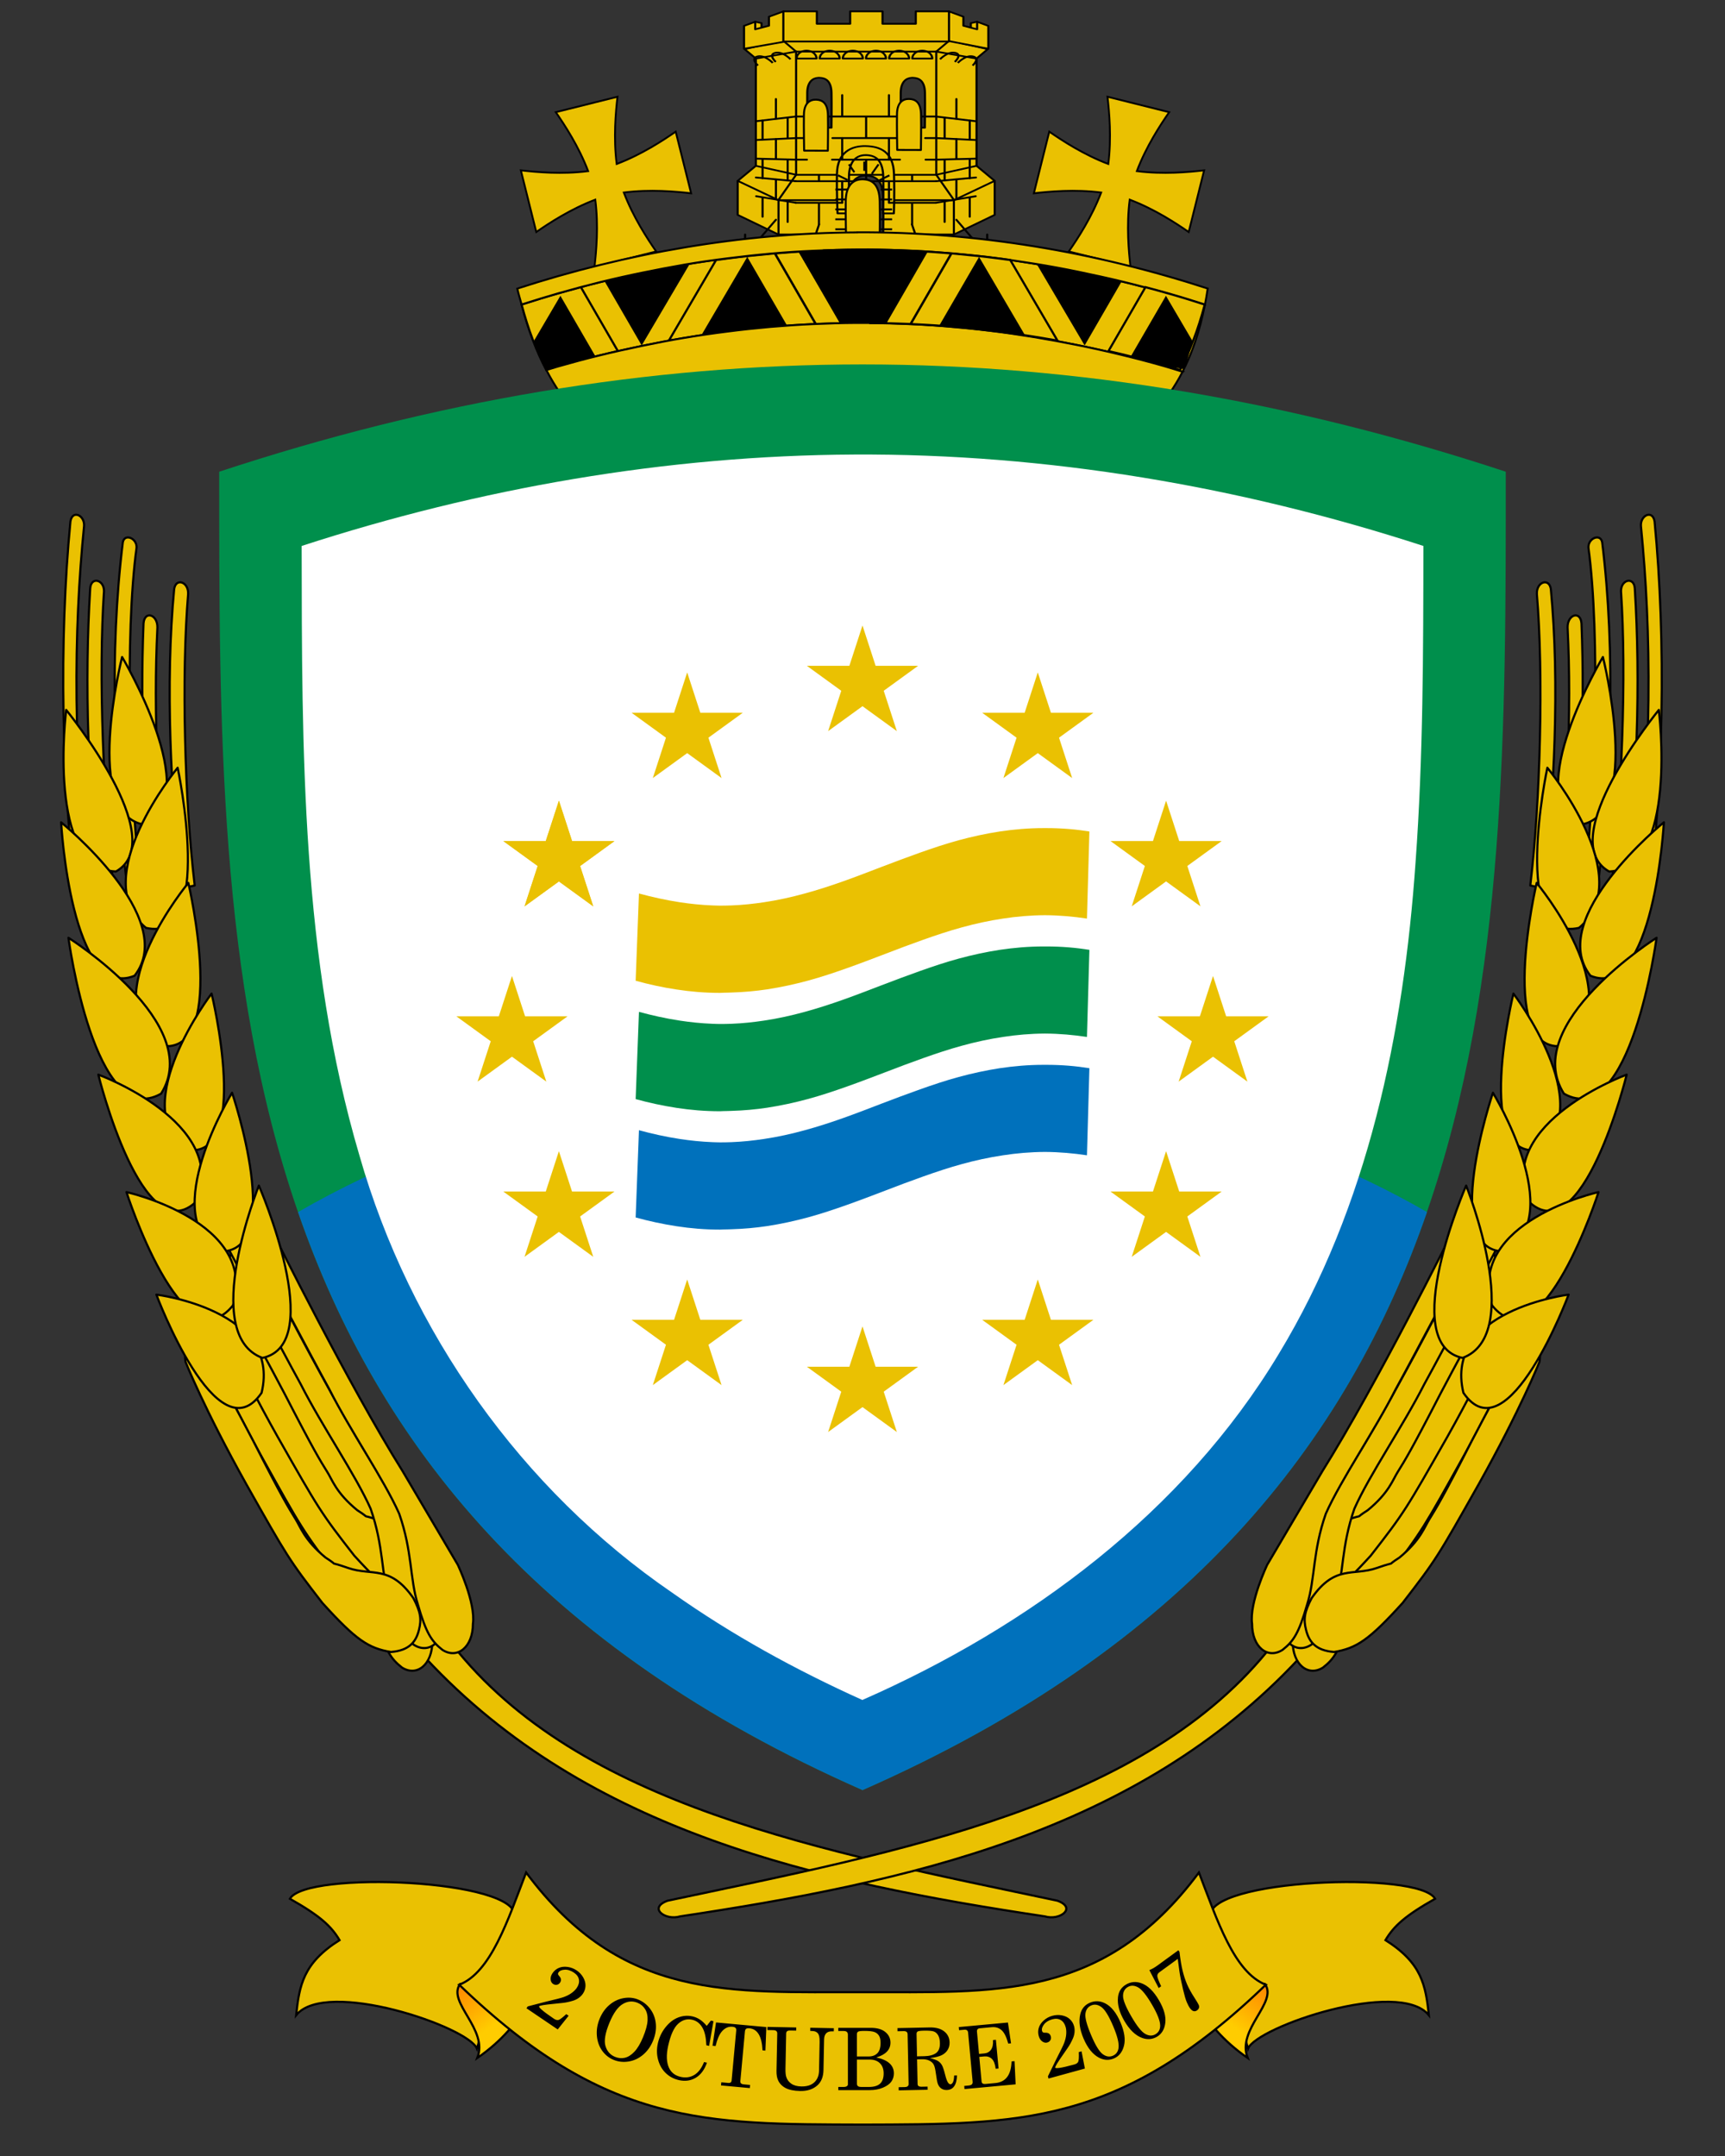 <svg height="1000" width="800" xmlns="http://www.w3.org/2000/svg" xmlns:xlink="http://www.w3.org/1999/xlink"><rect width="100%" height="100%" fill="#333333" stroke="none"/><linearGradient id="a" gradientTransform="matrix(-1.433 0 0 -1.433 672.573 1981.978)" gradientUnits="userSpaceOnUse" x1="375.088" x2="392.492" xlink:href="#b" y1="711.929" y2="735.666"/><linearGradient id="b"><stop offset="0" stop-color="#fc0"/><stop offset="1" stop-color="#ff5400"/></linearGradient><linearGradient id="c" gradientTransform="matrix(1.433 0 0 -1.433 -75.207 1981.978)" gradientUnits="userSpaceOnUse" x1="375.088" x2="392.492" xlink:href="#b" y1="711.929" y2="735.666"/><g stroke="#000" transform="matrix(33.333 0 0 33.333 -50 167.426)"><g stroke-linecap="round" stroke-linejoin="round" stroke-width="1.222" transform="matrix(.024 0 0 .02 4.622 -17.196)"><path d="m323.719 636.906-22.156 5.938 6.531 6.531v74.656l-10.531 10.5v23.625l23.594 13.656h41.094c-.089-7.999-.252-18.028-.156-26.219.033-2.859.385-5.222.938-7.156.276-.967.59-1.833.969-2.594s.818-1.429 1.281-2 .969-1.039 1.5-1.438 1.077-.727 1.656-.969c1.159-.484 2.409-.666 3.656-.625 1.247.041 2.453.246 3.594.719.57.236 1.136.554 1.656.938s1.015.818 1.469 1.375.848 1.212 1.219 1.969.696 1.642.969 2.625c.545 1.967.883 4.407.938 7.438.155 8.64.037 18.148-.031 25.938h41.031l23.625-13.656v-23.625l-10.531-10.5v-74.656l6.5-6.531-22.125-5.938zm20.594 25.875c.219-.014.436-.007.656 0 3.529.115 6.815 2.044 6.969 10.469.154 8.422-.031 24.25-.031 24.25l-13.844-.031c0 0-.251-16.453-.156-24.406.089-7.453 3.12-10.078 6.406-10.281zm54.188 0c.219-.014.436-.007.656 0 3.529.115 6.815 2.044 6.969 10.469.154 8.422-.062 24.25-.062 24.25l-13.844-.031c0.0 0-.22-16.453-.125-24.406.089-7.453 3.12-10.078 6.406-10.281z" fill="#eac102" fill-rule="evenodd"/><g fill="none"><path d="m297.65 734.526 23.583 13.422v23.694"/><path d="m308.124 724.05 23.333 6.201m-10.332 17.69 10.3-17.653"/><path d="m331.434 730.092v-85.321"/><path d="m323.928 636.953 7.43 7.533"/><path d="m308.077 649.419 23.444-4.879"/><path d="m446.477 734.526-23.583 13.422v23.694"/><path d="m436.004 724.05-23.333 6.201m10.332 17.69-10.3-17.653"/><path d="m412.694 730.092v-85.321"/><path d="m420.2 636.953-7.43 7.533"/><path d="m436.051 649.419-23.444-4.879"/><path d="m331.396 730.276h81.303"/><path d="m331.396 644.55h81.303"/><path d="m384.129 747.921h38.515"/><path d="m321.451 747.921h38.515"/></g><path d="m371.781 710.297c-8.317-.215-16.433 4.321-16.656 19.14-.223 14.827.344 27.675.344 27.675h6.781c-.089-7.922-.252-17.817-.156-25.912.033-2.829.385-5.167.938-7.081.276-.957.59-1.813.969-2.566.379-.753.818-1.413 1.281-1.979.464-.565.969-1.028 1.5-1.422s1.077-.719 1.656-.959c1.159-.479 2.409-.659 3.656-.618 1.247.041 2.453.244 3.594.711.57.234 1.136.548 1.656.928.52.38 1.015.809 1.469 1.361.453.551.848 1.199 1.219 1.948.371.749.696 1.624.969 2.597.545 1.946.883 4.361.938 7.359.155 8.549.037 17.958-.031 25.665h6.188s.457-11.635.094-27.335c-.363-15.705-8.089-19.297-16.406-19.511z" fill="#eac102" fill-rule="evenodd"/></g><g fill="none" stroke-linecap="round" stroke-linejoin="round" stroke-width="1.221" transform="matrix(.024 0 0 .021 4.622 -17.237)"><path d="m435.597 661.948-23.056-3.11"/><path d="m435.625 674.4-22.753-1.274"/><path d="m435.641 686.762-22.581.65"/><path d="m435.689 699.243-23.148 2.457"/><path d="m435.545 711.652-23.004 4.336"/><path d="m422.949 759.714 23.448-13.538"/><path d="m424.355 647.227v13.052"/><path d="m424.355 673.792v13.052"/><path d="m424.355 700.562v13.052"/><path d="m424.355 727.25 10.372 13.79"/><path d="m434.686 764.808v-11.682"/><path d="m417.538 659.612v13.724"/><path d="m432.094 661.541v12.432"/><path d="m417.538 687.41v13.562"/><path d="m432.094 687.154v12.593"/><path d="m417.538 714.998v13.723"/><path d="m432.094 712.51v12.736"/><path d="m427.664 745.125v11.722"/><path d="m442.219 737.012v11.739"/><path d="m321.092 759.793-23.441-13.671"/><path d="m308.232 661.948 23.056-3.11"/><path d="m308.204 674.4 23.273-1.274"/><path d="m308.188 686.762 23.1.65"/><path d="m308.14 699.243 23.148 2.457"/><path d="m308.284 711.652 23.004 4.336"/><path d="m321.135 759.714-23.448-13.538"/><path d="m319.729 647.227v13.052"/><path d="m319.729 673.792v13.052"/><path d="m319.729 700.562v13.052"/><path d="m319.729 727.25-10.372 13.79"/><path d="m309.399 764.808v-11.682"/><path d="m326.546 659.612v13.724"/><path d="m311.991 661.541v12.432"/><path d="m326.546 687.41v13.562"/><path d="m311.991 687.154v12.593"/><path d="m326.546 714.998v13.723"/><path d="m311.991 712.51v12.736"/><path d="m316.421 745.125v11.722"/><path d="m301.865 737.012v11.739"/><path d="m398.691 662.642v-3.454"/><path d="m388.464 759.77h34.434"/><path d="m331.038 658.838h81.303"/><path d="m352.532 673.125h39.439"/><path d="m352.287 687.413h39.324"/><path d="m331.038 701.701h81.303"/><path d="m385.33 715.988h27.011m-81.303 0h27.172"/><path d="m358.163 658.756v-14.134"/><path d="m385.249 658.756v-14.134"/><path d="m358.163 687.262v-14.134"/><path d="m385.249 687.262v-14.134"/><path d="m358.163 715.981v-14.134"/><path d="m385.249 715.981v-14.134"/><path d="m344.688 662.354v-3.138"/><path d="m372.024 672.961v-13.878"/><path d="m344.688 701.383v-3.612"/><path d="m372.024 701.496v-13.878"/><path d="m398.691 701.149v-3.404"/><path d="m344.688 730.132v-13.878"/><path d="m372.024 725.253v-8.972"/><path d="m398.691 730.132v-13.878"/><path d="m339.537 747.558 5.229-17.236"/><path d="m403.81 747.558-5.229-17.236"/><path d="m339.415 771.862v-11.965"/><path d="m403.868 771.862v-11.965"/><path d="m329.589 759.605v-11.601"/><path d="m346.517 759.605v-11.601"/><path d="m396.862 759.605v-11.601"/><path d="m413.789 759.605v-11.601"/><path d="m321.196 759.77h33.766"/><path d="m406.275 673.125h6.566"/><path d="m331.612 673.125h5.89"/><path d="m406.513 687.413h5.953"/><path d="m331.739 687.413h5.953"/></g><g stroke-width=".027" transform="translate(.048 -.54)"><g fill="#eac102" stroke-linecap="round" stroke-linejoin="round"><path d="m12.64-2.387s-.006-.337-.003-.499c.002-.163.084-.212.168-.21s.163.042.166.214c.004.172-.001.496-.001.496z" fill-rule="evenodd" stroke-width=".027"/><path d="m13.935-2.397s-.006-.337-.003-.499c.002-.163.084-.212.168-.21.084.002.163.042.166.214.004.172-.001.496-.001.496z" fill-rule="evenodd" stroke-width=".027"/><g stroke-width="1.222" transform="matrix(.024 0 0 .02 4.574 -16.656)"><g fill-rule="evenodd"><path d="m436.374 623.78-3.668.983v7.178l5.329-1.428v-4.621z"/><path d="m419.934 616.544 8.473 3.749v6.267l7.958 2.5v-5.257l6.488 2.867v15.917l-22.967-5.378z"/><path d="m307.721 623.78 3.668.983v7.178l-5.329-1.428v-4.621z"/><path d="m324.16 616.544-8.473 3.749v6.267l-7.958 2.5v-5.257l-6.488 2.867v15.917l22.967-4.82z"/></g><path d="m343.469 616.562h-19.438v20.969h96.031v-20.969h-19.25v8.656h-19.281v-8.656h-18.75v8.656h-19.312z"/></g></g><g fill="none" stroke-width="1.222" transform="matrix(.024 0 0 .02 8.194 -11.723)"><g stroke-linecap="round" stroke-linejoin="round" stroke-width=".811" transform="matrix(1 0 0 .916 -.257 33.735)"><path d="m1066.725 149.687a3.746 3.746 0 0 1 7.492 0h-3.746z" transform="matrix(1.543 0 0 1.607 -1464.837 162.311)"/><path d="m1066.725 149.687a3.746 3.746 0 0 1 7.492 0h-3.746z" transform="matrix(1.543 0 0 1.607 -1451.417 162.311)"/><path d="m1066.725 149.687a3.746 3.746 0 0 1 7.492 0h-3.746z" transform="matrix(1.543 0 0 1.607 -1397.739 162.311)"/><path d="m1066.725 149.687a3.746 3.746 0 0 1 7.492 0h-3.746z" transform="matrix(1.543 0 0 1.607 -1411.159 162.311)"/><path d="m1066.725 149.687a3.746 3.746 0 0 1 7.492 0h-3.746z" transform="matrix(1.543 0 0 1.607 -1424.578 162.311)"/><path d="m1066.725 149.687a3.746 3.746 0 0 1 7.492 0h-3.746z" transform="matrix(1.543 0 0 1.607 -1437.998 162.311)"/></g><g stroke-width="1.222" transform="translate(-0)"><path d="m158.479 407.611s-4.638-5.155-.191-6.35c4.324-1.161 8.76 4.498 8.76 4.498"/><path d="m168.797 405.098s-4.638-5.155-.191-6.35c4.324-1.161 8.76 4.498 8.76 4.498"/><path d="m282.925 407.611s4.638-5.155.191-6.35c-4.324-1.161-8.76 4.498-8.76 4.498"/><path d="m272.607 405.098s4.638-5.155.191-6.35c-4.324-1.161-8.76 4.498-8.76 4.498"/></g></g></g><g fill="none" stroke-width="1.146" transform="matrix(.024 0 0 .023 8.228 -13.888)"><path d="m220.702 488.789v-5.564"/><path d="m203.909 524.137h6.591"/><path d="m203.909 518.13h6.591"/><path d="m203.944 500.107h7.06"/><path d="m203.909 506.115h6.591"/><path d="m203.909 512.122h6.591"/><path d="m214.958 489.663-3.167-4.781"/><path d="m211.049 494.351-5.572-2.83"/><path d="m236.852 524.137h-6.591"/><path d="m236.852 518.13h-6.591"/><path d="m236.852 500.107h-6.591"/><path d="m236.852 506.115h-6.591"/><path d="m236.852 512.122h-6.591"/><path d="m225.086 490.589 3.883-5.708"/><path d="m228.82 494.863 6.464-3.343"/></g><g fill="#eac102"><path d="m13.272-1.694s-.008-.3-.005-.533c.003-.233.119-.304.238-.301.119.003.23.06.235.307.005.247-.001.528-.001.528z" fill-rule="evenodd" stroke-linecap="round" stroke-linejoin="round" stroke-width=".027"/><path d="m269.291 188.191c-24.384-9.216-65.552-23.604-109.82-28.814 5.226 44.238 19.621 85.383 28.837 109.752h-107.324c9.215-24.369 23.619-65.514 28.837-109.752-44.273 5.211-85.437 19.599-109.821 28.814v-107.25c24.384 9.208 65.548 23.596 109.821 28.81-5.218-44.249-19.622-85.383-28.837-109.751h107.324c-9.216 24.368-23.611 65.502-28.837 109.751 44.269-5.214 85.437-19.602 109.82-28.81z" stroke-width="3.13" transform="matrix(.008 -.002 .002 .008 8.585 -3.3)"/><path d="m269.291 188.191c-24.384-9.216-65.552-23.604-109.82-28.814 5.226 44.238 19.621 85.383 28.837 109.752h-107.324c9.215-24.369 23.619-65.514 28.837-109.752-44.273 5.211-85.437 19.599-109.821 28.814v-107.25c24.384 9.208 65.548 23.596 109.821 28.81-5.218-44.249-19.622-85.383-28.837-109.751h107.324c-9.216 24.368-23.611 65.502-28.837 109.751 44.269-5.214 85.437-19.602 109.82-28.81z" stroke-width="3.13" transform="matrix(-.008 -.002 -.002 .008 18.415 -3.3)"/><path d="m13.426-1.549c-.201.001-.402.007-.602.016-.2.009-.4.023-.6.04-.2.018-.399.039-.598.065-.199.025-.398.054-.595.087s-.394.071-.591.112-.392.084-.587.132c-.195.048-.389.1-.581.155-.173.049-.344.102-.515.157.094.356.21.654.345.912.053-.016.106-.033.159-.049.193-.055.387-.107.581-.155.195-.048.391-.092.587-.132.196-.041.393-.078.591-.112.198-.033.396-.062.595-.087.199-.025.398-.047.598-.065.2-.018.4-.031.6-.04.2-.009.401-.015.602-.016.207-.001.414.002.621.01.207.008.413.02.619.037.206.017.412.037.617.062.205.025.41.055.614.088.204.033.407.07.609.112.203.041.405.086.606.135.201.049.4.102.599.158.085.024.169.051.253.077.133-.259.239-.564.31-.929-.183-.059-.368-.115-.553-.168-.199-.057-.398-.109-.599-.158s-.403-.094-.606-.135-.405-.078-.609-.112-.409-.063-.614-.088c-.205-.025-.411-.045-.617-.062-.206-.017-.412-.029-.619-.037-.207-.008-.414-.011-.621-.01z" stroke-width=".027"/><path d="m13.426-1.549c-.201.001-.402.007-.602.016-.181.008-.361.021-.541.036l.568.983c.188-.008.376-.013.564-.014.207-.001.414.002.621.01.04.002.079.003.119.005l.578-.983c-.022-.002-.045-.004-.068-.006-.206-.017-.412-.029-.619-.037-.207-.008-.414-.011-.621-.01zm-1.146.052c-.019.002-.038.003-.056.005-.2.018-.399.039-.598.065-.054.007-.109.015-.163.022l-.657 1.122c.071-.013.143-.025.215-.037.198-.033.396-.062.595-.087.199-.025.398-.047.598-.065.2-.018.4-.031.6-.04.011-.001.022-.001.034-.002zm-2.698.47c-.104.027-.207.056-.31.085-.173.049-.344.102-.515.157.094.356.21.654.345.912.053-.016.106-.033.159-.049.193-.055.387-.107.581-.155.085-.021.17-.041.255-.06z" fill-rule="evenodd" stroke-width=".03"/><g stroke-width=".027"><path d="m13.426-1.789c-1.606.008-3.204.287-4.729.782.018.079.04.147.06.221.171-.055.342-.107.515-.157.193-.055.387-.107.581-.155.195-.048.391-.092.587-.132s.393-.078.591-.112.396-.062.595-.087c.199-.025.398-.047.598-.065.2-.018.4-.031.6-.04.2-.009.401-.015.602-.016.207-.001.414.002.621.01.207.008.413.02.619.037.206.017.412.037.617.062.205.025.41.055.614.088s.407.07.609.112.405.086.606.135.4.102.599.158c.186.053.37.109.553.168.014-.074.028-.149.039-.228-1.571-.511-3.222-.791-4.877-.782z"/><path d="m17.953.15c-.084-.025-.168-.053-.253-.077-.199-.057-.398-.109-.599-.158-.201-.049-.403-.094-.606-.135-.203-.041-.405-.078-.609-.112-.204-.033-.409-.063-.614-.088-.205-.025-.411-.045-.617-.062-.206-.017-.412-.029-.619-.037-.207-.008-.414-.011-.621-.01-.201.001-.402.007-.602.016-.2.009-.4.023-.6.04-.2.018-.399.039-.598.065-.199.025-.398.054-.595.087-.198.033-.394.071-.591.112-.196.041-.392.084-.587.132-.195.048-.389.1-.581.155-.053.015-.106.033-.159.049.91 1.74 2.684 1.509 4.396 2.768 1.481-1.342 3.576-1.037 4.455-2.745z"/></g></g><g fill-rule="evenodd"><path d="m13.065-1.542c-.08.002-.161.006-.241.009-.071.003-.142.007-.214.011l.575.997c.077-.002.154-.003.231-.004.136-.001.273.001.409.005l.585-.996c-.121-.008-.242-.014-.363-.019-.041-.002-.082-.003-.124-.004zm-1.168.094-.639 1.09c.119-.018.239-.034.358-.05.199-.025.398-.047.598-.065.079-.007.158-.013.237-.019zm-.801.098c-.022.004-.044.007-.066.01-.198.033-.394.071-.591.112-.177.037-.353.076-.528.118l.517.894zm-1.799.443-.374.637c.055.143.115.275.179.398.053-.016.106-.033.159-.049.174-.05.349-.097.525-.141z" stroke-width="0"/><path d="m13.593-1.549c.201.001.402.007.602.016.181.008.361.021.541.036l-.568.983c-.188-.008-.376-.013-.564-.014l-.631-1.01c.207-.008.414-.011.621-.01zm1.146.052c.019.002.038.003.056.005.2.018.399.039.598.065.054.007.109.015.163.022l.657 1.122c-.071-.013-.143-.025-.215-.037-.198-.033-.396-.062-.595-.087-.199-.025-.398-.047-.598-.065-.2-.018-.4-.031-.6-.04-.011-.001-.022-.001-.034-.002zm2.698.47c.104.027.207.056.31.085.173.049.344.102.515.157-.094.356-.21.654-.345.912-.053-.016-.106-.033-.159-.049-.193-.055-.387-.107-.581-.155-.085-.021-.17-.041-.255-.06z" fill="#eac102" stroke-width=".03"/><path d="m13.954-1.542c.08.002.161.006.241.009.071.003.142.007.214.011l-.575.997c-.077-.002-.154-.003-.231-.004-.136-.001-.273.001-.409.005l-.585-.996c.121-.008.242-.014.363-.019.041-.002.082-.003.124-.004zm1.168.094.639 1.09c-.119-.018-.239-.034-.358-.05-.199-.025-.398-.047-.598-.065-.079-.007-.158-.013-.237-.019zm.801.098c.022.004.044.007.066.01.198.033.394.071.591.112.177.037.353.076.528.118l-.517.894zm1.799.443.374.637c-.055.143-.062.262-.126.384-.053-.016-.159-.02-.213-.035-.174-.05-.349-.097-.525-.141z" stroke-width="0"/></g></g><g transform="matrix(33.333 0 0 33.333 -50 167.426)"><path d="m13.5.048c2.985 0 5.965.508 8.95 1.493 0 3.49.014 7.084-1.097 10.302s-3.349 6.06-7.853 8.043c-4.505-1.984-6.743-4.825-7.854-8.043-1.111-3.218-1.096-6.813-1.096-10.302 2.983-.985 5.968-1.493 8.95-1.493z" fill="#008f4c" fill-rule="evenodd"/><path d="m21.354 11.843c-1.112 3.218-3.349 6.06-7.853 8.043-4.505-1.984-6.743-4.825-7.854-8.043 4.705-2.716 11.424-2.473 15.707 0z" fill="#0071bc" fill-rule="evenodd"/><path d="m13.38 1.302c-2.609.013-5.207.467-7.683 1.272.004 2.84-.006 5.737.804 8.482.7 2.451 2.255 4.648 4.354 6.085.828.586 1.718 1.074 2.643 1.491 2.324-1.021 4.471-2.615 5.794-4.816 1.244-2.052 1.738-4.466 1.903-6.842.107-1.464.107-2.933.109-4.4-2.553-.83-5.234-1.287-7.924-1.272z" fill="#fff"/><path d="m16.623 7.759c-.188-.028-.382-.046-.584-.047-.203.001-.396.018-.584.047-.195.029-.387.071-.571.122-.184.05-.362.11-.54.173-.178.063-.353.129-.529.197-.176.067-.353.135-.531.198-.178.063-.356.123-.54.173-.184.05-.376.092-.571.122-.161.024-.325.039-.496.044-.037.001-.075.003-.112.003-.015 0-.031.002-.046.002-.211 0-.411-.017-.606-.047-.195-.029-.384-.071-.569-.122l.046-1.214c.184.05.373.092.569.122.146.022.297.038.452.044.036.001.071.003.108.003.053 0 .107-.001.159-.003.155-.006.303-.022.45-.044.195-.029.384-.071.569-.122.184-.05.367-.11.544-.173.178-.063.351-.131.527-.198.176-.067.353-.134.531-.197.178-.063.356-.123.54-.173.184-.05.376-.092.571-.122.195-.029.395-.047.606-.047.008 0 .016-0.0.024 0 .007-0.0.015 0 .022 0 .211 0 .407.017.595.047z" fill="#eac102" fill-rule="evenodd"/><path d="m16.623 9.406c-.188-.028-.382-.046-.584-.047-.203.001-.396.018-.584.047-.195.029-.387.071-.571.122-.184.05-.362.11-.54.173-.178.063-.353.129-.529.197-.176.067-.353.135-.531.198-.178.063-.356.123-.54.173-.184.05-.376.092-.571.122-.161.024-.325.039-.496.044-.037.001-.075.003-.112.003-.015 0-.031.002-.046.002-.211 0-.411-.017-.606-.047s-.384-.071-.569-.122l.046-1.214c.184.05.373.092.569.122.146.022.297.038.452.044.036.001.071.003.108.003.053-0.0.107-.001.159-.003.155-.006.303-.022.45-.044.195-.029.384-.071.569-.122.184-.05.367-.11.544-.173.178-.063.351-.131.527-.198.176-.067.353-.134.531-.197.178-.063.356-.123.54-.173.184-.05.376-.092.571-.122.195-.029.395-.047.606-.047.008 0 .016-0.0.024 0 .007-0.0.015 0 .022 0 .211 0 .407.017.595.047z" fill="#008f4c" fill-rule="evenodd"/><path d="m16.623 11.053c-.188-.028-.382-.046-.584-.047-.203.001-.396.018-.584.047-.195.029-.387.071-.571.122-.184.05-.362.11-.54.173-.178.063-.353.129-.529.197-.176.067-.353.135-.531.198-.178.063-.356.123-.54.173-.184.05-.376.092-.571.122-.161.024-.325.039-.496.044-.037.001-.075.003-.112.003-.015 0-.031.002-.046.002-.211 0-.411-.017-.606-.047s-.384-.071-.569-.122l.046-1.214c.184.05.373.092.569.122.146.022.297.038.452.044.036.001.071.003.108.003.053-0.0.107-.001.159-.003.155-.006.303-.022.45-.044.195-.029.384-.071.569-.122.184-.05.367-.11.544-.173.178-.063.351-.131.527-.198.176-.067.353-.134.531-.197.178-.063.356-.123.54-.173.184-.05.376-.092.571-.122.195-.029.395-.047.606-.047.008 0 .016-0.0.024 0 .007-0.0.015 0 .022 0 .211 0 .407.017.595.047z" fill="#0071bc" fill-rule="evenodd"/><path id="d" d="m450 122.688-6.094 18.719h-19.688l15.938 11.562-6.094 18.719 15.938-11.562 15.938 11.562-6.094-18.719 15.938-11.562h-19.688z" fill="#eac102" transform="scale(.03)"/><path d="m309.219 203.969-6.094 18.719h-19.688l15.938 11.562-6.094 18.719 15.938-11.562 15.906 11.562-6.094-18.688 15.938-11.594h-19.656z" fill="#eac102" transform="scale(.03)"/><use id="e" height="18" transform="translate(2.439 .653)" width="27" xlink:href="#d"/><use id="f" height="18" transform="translate(1.785 1.785)" width="27" xlink:href="#e"/><use id="g" height="18" transform="translate(.653 2.439)" width="27" xlink:href="#f"/><use id="h" height="18" transform="translate(-.653 2.438)" width="27" xlink:href="#g"/><use id="i" height="18" transform="translate(-1.785 1.785)" width="27" xlink:href="#h"/><use id="j" height="18" transform="translate(-2.439 .653)" width="27" xlink:href="#i"/><use id="k" height="18" transform="translate(-2.439 -.653)" width="27" xlink:href="#j"/><use id="l" height="18" transform="translate(-1.785 -1.785)" width="27" xlink:href="#k"/><use id="m" height="18" transform="translate(-.653 -2.438)" width="27" xlink:href="#l"/><use id="n" height="18" transform="translate(2.438 -4.224)" width="27" xlink:href="#m"/><use height="18" transform="translate(-1.785 1.785)" width="27" xlink:href="#n"/></g><g transform="translate(101.317 -28.073)"><g fill-rule="evenodd" stroke="#000"><path d="m459.957 917.061c-1.953-17.423 96.999-21.402 104.274-8.294-13.876 7.841-19.146 12.637-23.013 19.182 16.924 10.688 18.623 21.006 20.128 34.82-13.857-17.119-79.847 5.433-83.857 15.495z" fill="#eac102"/><path d="m455.054 900.575c11.544 21.415 13.735 46.848 30.265 47.721 6.168 8.538-13.288 21.01-7.988 34.316-23.376-16.174-26.646-34.259-39.607-51.423z" fill="url(#c)"/><path d="m137.409 917.061c1.953-17.423-96.999-21.402-104.274-8.294 13.876 7.841 19.146 12.637 23.013 19.182-16.924 10.688-18.623 21.006-20.128 34.82 13.857-17.119 79.847 5.433 83.857 15.495z" fill="#eac102"/><path d="m142.312 900.575c-11.544 21.415-13.735 46.848-30.265 47.721-6.168 8.538 13.288 21.01 7.988 34.316 23.376-16.174 26.646-34.259 39.607-51.423z" fill="url(#a)"/><path d="m298.672 952.095c60.836-.209 111.465 4.412 156.038-55.512 8.506 22.222 16.315 46.305 31.024 52.065-68.051 65.666-114.57 64.631-187.062 64.869-72.485-.239-118.97.794-187.017-64.869 14.709-5.76 22.518-29.843 31.024-52.065 44.572 59.922 95.161 55.303 155.993 55.512z" fill="#eac102"/></g><path d="m148.899 958.493c-.927.3 1.305 2.276 6.695 5.927.808.548 1.528.728 2.157.541.63-.187 1.812-1.084 3.547-2.693l1.1.745-5.063 6.36-14.489-9.815.592-.873 8.331-2.165c4.548-1.071 7.334-1.795 8.358-2.17 1.463-.534 2.697-1.173 3.703-1.915 1.006-.742 1.779-1.512 2.319-2.309.898-1.326 1.238-2.617 1.02-3.874-.218-1.257-.98-2.327-2.284-3.21-1.466-.993-2.9-1.453-4.302-1.381-1.402.073-2.369.502-2.902 1.289-.183.27-.251.522-.206.757.034.228.231.542.589.942.914.996 1.027 2.001.341 3.014-.372.55-.864.881-1.475.994-.611.113-1.202-.024-1.774-.411-.658-.445-1.028-1.141-1.111-2.086-.083-.945.207-1.908.872-2.889.745-1.1 1.705-1.908 2.881-2.424 1.176-.517 2.53-.676 4.064-.479 1.533.197 2.958.742 4.273 1.632 1.304.884 2.325 1.984 3.061 3.3.736 1.316 1.076 2.62 1.019 3.911-.057 1.291-.45 2.475-1.18 3.553-.504.744-1.155 1.404-1.954 1.979-.799.576-1.694 1.015-2.686 1.318-1.709.525-3.331.866-4.867 1.02l-6.701.698c-1.691.175-3.001.413-3.927.713zm45.801-2.97c2.248.935 4.109 2.403 5.582 4.405 1.473 2.002 2.325 4.295 2.555 6.879.23 2.584-.208 5.205-1.313 7.862-1.105 2.657-2.661 4.823-4.669 6.498-2.008 1.675-4.238 2.705-6.689 3.089-2.451.384-4.771.121-6.959-.789-2.14-.89-3.904-2.311-5.292-4.263-1.388-1.952-2.197-4.255-2.425-6.91-.229-2.655.209-5.31 1.314-7.967 1.09-2.621 2.623-4.758 4.601-6.41 1.977-1.653 4.171-2.68 6.58-3.081 2.409-.401 4.648-.172 6.715.688zm-.289 1.509c-2.344-.975-4.649-.791-6.914.552-2.265 1.343-4.312 4.214-6.142 8.615-1.985 4.773-2.612 8.383-1.881 10.831.731 2.447 2.197 4.128 4.397 5.043 1.539.64 3.064.788 4.575.443 1.511-.345 2.987-1.275 4.429-2.791 1.441-1.516 2.772-3.741 3.991-6.674 1.33-3.198 2.044-5.831 2.142-7.898.098-2.067-.274-3.784-1.116-5.149-.842-1.366-2.003-2.356-3.482-2.971zm32.032 10.685 1.922-2.434 1.201.267-2.028 11.454-1.277-.284c-.129-3.377-.661-5.963-1.595-7.758-1.155-2.244-2.825-3.61-5.011-4.096-2.364-.526-4.524.1-6.481 1.879-1.957 1.779-3.495 5.185-4.615 10.218-.942 4.232-.809 7.65.4 10.253 1.03 2.203 2.855 3.597 5.473 4.179 2.288.509 4.37.202 6.248-.921 1.877-1.123 3.38-3.113 4.51-5.97l1.354.301c-1.141 3.268-2.865 5.592-5.173 6.973-2.308 1.381-4.911 1.748-7.809 1.104-2.351-.523-4.377-1.594-6.078-3.213-1.701-1.619-2.892-3.668-3.574-6.148-.682-2.479-.729-5.041-.141-7.685.625-2.809 1.819-5.311 3.581-7.507 1.762-2.196 3.728-3.702 5.898-4.52 2.17-.818 4.347-.983 6.533-.497 1.22.272 2.356.744 3.406 1.418 1.051.674 2.136 1.669 3.257 2.986zm4.31-1.591 23.339 2.148-.437 10.924-1.342-.124c-.293-6.473-2.307-9.882-6.041-10.226-.752-.069-1.279.013-1.582.247-.303.234-.481.649-.536 1.245l-2.116 22.989c-.043.467.062.823.314 1.068.252.245.689.397 1.312.454l2.898.267-.134 1.459-13.361-1.23.134-1.459 3.306.304c.441.041.788-.039 1.042-.238.254-.199.397-.48.431-.843l2.146-23.319c.045-.493-.069-.879-.344-1.159-.275-.28-.743-.451-1.404-.512-1.88-.173-3.531.571-4.952 2.231-1.172 1.37-2.13 3.609-2.874 6.718l-1.42-.131zm23.857 2.063 13.337.266-.029 1.465-2.675-.053c-.716-.014-1.22.093-1.511.321-.291.229-.441.584-.451 1.065l-.325 16.305c-.034 1.705.09 2.997.372 3.875.417 1.298 1.207 2.342 2.37 3.134 1.163.792 2.695 1.206 4.595 1.244 2.63.052 4.648-.588 6.055-1.921 1.407-1.333 2.133-3.138 2.179-5.417l.265-13.259c.023-1.172-.04-2.062-.191-2.67-.151-.609-.376-1.085-.675-1.43-.299-.345-.681-.603-1.147-.775-.465-.172-1.245-.269-2.338-.291l.029-1.465 10.916.218-.029 1.465-.781-.016c-1.224-.024-2.142.286-2.754.932-.612.645-.93 1.593-.955 2.843l-.283 14.196c-.062 3.098-.995 5.457-2.798 7.074-2.029 1.822-4.697 2.7-8.003 2.634-2.864-.057-5.108-.509-6.732-1.355-1.624-.846-2.792-2.039-3.504-3.576-.537-1.17-.787-2.633-.752-4.391l.348-17.438c.009-.443-.137-.794-.438-1.054-.301-.26-.757-.396-1.369-.408l-2.753-.055zm32.839.446 15.059-.006c2.956-.001 5.218.649 6.788 1.95 1.57 1.301 2.355 2.935 2.356 4.901.001 1.641-.546 3.034-1.639 4.18-1.093 1.146-2.74 2.052-4.94 2.717 2.722.572 4.763 1.473 6.124 2.703 1.361 1.23 2.042 2.782 2.043 4.657.001 1.432-.386 2.702-1.161 3.809-.774 1.107-2.063 2.045-3.866 2.814-1.803.769-3.85 1.154-6.142 1.155l-14.609.006-.001-1.465 2.383-.001c.716-0 1.24-.118 1.572-.352.332-.234.498-.501.498-.801l-.009-23.145c-0-.547-.163-.96-.489-1.24-.326-.28-.801-.42-1.426-.419l-2.539.001zm8.638 13.278 5.469-.002c1.68-.001 3.017-.496 4.013-1.486.996-.99 1.493-2.611 1.492-4.864-.001-1.393-.239-2.48-.714-3.261-.476-.781-1.166-1.35-2.071-1.708-.905-.358-2.471-.536-4.697-.535-1.576.001-2.552.115-2.93.343-.378.228-.566.629-.566 1.201zm.001 1.445.004 11.133c0.0.521.153.911.459 1.172.306.26.856.39 1.651.39l3.496-.001c2.318-.001 4.03-.513 5.136-1.535 1.106-1.023 1.659-2.615 1.658-4.776-.001-1.979-.574-3.538-1.721-4.677-1.146-1.139-2.729-1.708-4.747-1.707zm18.8-14.608 14.919-.306c2.89-.059 5.146.552 6.768 1.834 1.622 1.282 2.454 2.991 2.498 5.126.026 1.276-.266 2.418-.877 3.427-.611 1.009-1.506 1.822-2.685 2.438-1.179.617-3.042 1.082-5.588 1.394 1.872.469 3.164.941 3.878 1.415.713.474 1.289 1.094 1.728 1.859.439.766.956 2.334 1.552 4.705.426 1.697.866 2.854 1.322 3.47.348.475.718.708 1.108.7.404-.008.772-.312 1.105-.912.333-.599.523-1.648.57-3.147l1.328-.027c-.156 4.431-1.745 6.678-4.765 6.74-.95.02-1.779-.204-2.485-.672-.706-.467-1.245-1.166-1.616-2.096-.288-.697-.632-2.533-1.031-5.507-.231-1.727-.565-2.951-1.003-3.672-.438-.72-1.111-1.293-2.018-1.717-.907-.424-1.986-.623-3.236-.598l-2.363.049.233 11.345c.01.482.141.818.392 1.008.318.241.808.355 1.472.341l2.773-.057.03 1.465-13.415.276-.03-1.465 2.831-.058c.625-.013 1.081-.146 1.369-.399.288-.253.427-.595.418-1.024l-.474-23.081c-.01-.495-.167-.863-.472-1.104-.304-.241-.763-.355-1.375-.343l-2.831.058zm9.079 13.098 3.417-.07c2.291-.047 4.076-.517 5.353-1.409 1.278-.892 1.894-2.445 1.848-4.658-.031-1.523-.3-2.722-.806-3.597-.506-.875-1.16-1.467-1.961-1.777-.801-.309-2.366-.44-4.697-.392-1.536.032-2.484.159-2.844.381-.36.222-.535.594-.524 1.115zm19.367-13.575 22.793-2.107 1.441 9.654-1.303.12c-.801-3.012-1.819-5.075-3.053-6.191-1.234-1.115-2.752-1.589-4.555-1.423l-5.64.521c-.454.042-.786.197-.997.465-.211.268-.293.655-.246 1.16l.947 10.249 2.47-.228c1.322-.122 2.352-.695 3.087-1.717.736-1.023 1.046-2.516.93-4.48l1.342-.124 1.231 13.322-1.342.124c-.269-2.198-.865-3.735-1.789-4.611-.924-.876-2.106-1.247-3.545-1.114l-2.256.208 1.057 11.436c.038.415.207.72.506.914.299.195.773.262 1.421.202l4.454-.412c4.836-.447 7.339-3.79 7.507-10.03l1.4-.129.504 10.761-23.708 2.191-.135-1.459 1.964-.182c.765-.071 1.291-.253 1.577-.548.287-.295.407-.695.36-1.2l-2.107-22.793c-.047-.506-.218-.869-.513-1.09-.295-.221-.734-.305-1.318-.251l-2.353.217zm44.733 18.589c-.374.9 2.578.486 8.855-1.24.942-.259 1.546-.688 1.813-1.289.267-.6.352-2.082.256-4.446l1.281-.352 1.546 7.981-16.874 4.64-.28-1.017 3.766-7.74c2.139-4.153 3.399-6.742 3.78-7.764.544-1.459.861-2.813.95-4.059.089-1.247.006-2.335-.249-3.264-.425-1.544-1.186-2.642-2.283-3.292-1.097-.65-2.405-.767-3.924-.349-1.707.47-2.989 1.261-3.844 2.374-.855 1.113-1.157 2.128-.905 3.044.086.314.234.53.442.648.196.122.562.176 1.098.164 1.351-.047 2.189.519 2.513 1.699.176.64.108 1.229-.203 1.767-.311.538-.8.898-1.465 1.081-.766.211-1.535.041-2.308-.51-.773-.551-1.316-1.397-1.63-2.54-.352-1.281-.343-2.536.028-3.765.371-1.23 1.129-2.363 2.275-3.401 1.146-1.038 2.485-1.767 4.017-2.188 1.519-.418 3.018-.479 4.497-.183 1.479.296 2.691.884 3.635 1.765.945.881 1.589 1.95 1.935 3.205.238.866.317 1.79.235 2.771-.081.981-.329 1.947-.743 2.898-.71 1.64-1.506 3.095-2.386 4.363l-3.822 5.548c-.966 1.4-1.635 2.55-2.009 3.449zm16.076-29.884c2.337-.992 4.672-.907 7.003.254 2.881 1.423 5.288 4.411 7.22 8.966 1.795 4.231 2.323 7.809 1.583 10.732-.74 2.924-2.296 4.889-4.67 5.896-2.289.971-4.595.854-6.918-.353-2.91-1.524-5.3-4.491-7.172-8.902-1.78-4.195-2.291-7.917-1.534-11.167.606-2.605 2.102-4.414 4.487-5.426zm.657 1.249c-1.582.671-2.495 1.953-2.739 3.846-.244 1.893.647 5.224 2.671 9.995 1.978 4.663 3.757 7.579 5.335 8.748 1.578 1.169 3.14 1.426 4.687.77 1.558-.661 2.452-1.889 2.681-3.683.268-2.136-.562-5.476-2.49-10.019-1.994-4.699-3.796-7.647-5.407-8.844-1.611-1.197-3.19-1.468-4.736-.812zm16.139-9.707c2.196-1.275 4.522-1.482 6.98-.621 3.036 1.053 5.796 3.718 8.281 7.997 2.308 3.975 3.278 7.458 2.908 10.451-.37 2.993-1.669 5.137-3.899 6.432-2.151 1.249-4.453 1.42-6.908.511-3.077-1.149-5.818-3.796-8.225-7.939-2.289-3.941-3.26-7.57-2.914-10.889.277-2.66 1.536-4.641 3.776-5.943zm.808 1.157c-1.486.863-2.232 2.249-2.238 4.157-.006 1.908 1.292 5.103 3.895 9.584 2.544 4.38 4.672 7.052 6.383 8.015 1.712.963 3.293 1.023 4.746.18 1.464-.85 2.197-2.18 2.201-3.989-.001-2.153-1.24-5.363-3.719-9.63-2.564-4.414-4.719-7.114-6.467-8.102-1.748-.987-3.348-1.059-4.801-.216zm9.966-7.829c1.223-.488 2.434-1.17 3.634-2.044l9.818-7.155.529.726c.407 3.587.891 6.517 1.452 8.79.561 2.274 1.241 4.344 2.038 6.212.797 1.868 1.913 3.907 3.346 6.117 1.175 1.834 1.867 2.993 2.076 3.478.208.485.25.946.126 1.383-.124.437-.418.824-.881 1.162-.526.383-1.067.504-1.622.361-.555-.143-1.113-.599-1.673-1.367-.498-.684-1.001-1.627-1.506-2.829-.506-1.202-1.071-3.139-1.696-5.809-.847-3.572-1.421-6.448-1.722-8.63l-.744-5.597-8.555 6.235c-.631.46-.941 1.024-.93 1.692.012.668.603 2.259 1.775 4.773l-1.136.828z"/></g><g transform="translate(.266)"><g id="o"><path d="m92.793 617.86s8.469 21.744 27.714 56.741c18.928 34.069 19.696 35.491 35.122 55.716 15.535 17.416 21.252 21.245 31.702 23.136 8.899-.57 11.745-4.988 13.052-9.988 1.307-5.003.877-8.296-2.493-14.824-10.775-15.721-19.179-10.372-30.208-14.366-11.029-3.994-2.78.083-10.472-4.973-9.861-8.283-11.544-14.427-13.871-18.118-3.261-5.386-5.747-9.302-19.384-36.369-14.642-28.448-22.952-42.913-22.952-42.913s-3.709-4.425-6.574-1.964c-2.748 2.36-1.635 7.923-1.635 7.923z" fill="#eac102" fill-rule="evenodd" stroke="#000"/><path d="m484.321 888.862c6.859 2.097 15.034-3.907 5.805-7.266-108.08-22.874-221.967-43.795-280.692-118.888-7.227-7.854-18.104-1.954-12.314 6.346 75.4 81.086 182.611 104.049 287.201 119.808z" fill="#eac102" stroke="#000" stroke-linecap="round" stroke-linejoin="round"/><path d="m100.565 590.552s23.848 45.233 33.107 62.032c9.922 19.546 25.261 41.696 32.377 57.669 6.164 17.628 4.876 30.128 8.652 42.095 3.851 13.397 6.388 17.116 11.401 21.052 6.946 4.477 14.145-1.314 14.134-12.081 1.369-9.783-7.025-27.403-7.025-27.403s-15.15-25.679-25.575-43.382c-25.163-40.193-59.766-109.878-59.766-109.878z" fill="#eac102" fill-rule="evenodd" stroke="#000"/><path d="m100.321 610.083s8.648 21.624 28.17 56.322c19.197 33.774 19.976 35.184 35.554 55.155 15.661 17.155 21.4 20.882 31.847 22.579 8.876-.74 11.677-5.22 12.935-10.254 1.259-5.037.8-8.328-2.622-14.804-10.895-15.546-19.234-10.029-30.276-13.821-11.042-3.792-2.773.136-10.496-4.784-9.916-8.112-11.651-14.235-14.006-17.889-3.303-5.334-5.819-9.211-19.673-36.07-14.869-28.224-23.292-42.558-23.292-42.558s-3.742-4.363-6.579-1.844c-2.721 2.416-1.561 7.969-1.561 7.969z" fill="#eac102" fill-rule="evenodd" stroke="#000"/><path d="m106.122 580.046s23.848 45.233 33.107 62.032c9.922 19.546 25.261 41.696 32.377 57.669 6.164 17.628 4.876 30.128 8.652 42.095 3.851 13.397 6.388 17.116 11.401 21.052 6.946 4.477 14.145-1.314 14.134-12.081 1.369-9.783-7.025-27.403-7.025-27.403s-15.15-25.679-25.575-43.382c-25.163-40.193-59.766-109.878-59.766-109.878z" fill="#eac102" fill-rule="evenodd" stroke="#000"/><path d="m85.794 631.694s8.592 21.662 28.028 56.453c19.114 33.866 19.889 35.281 35.42 55.331 15.622 17.236 21.354 20.996 31.802 22.753 8.883-.687 11.698-5.148 12.972-10.171 1.274-5.027.824-8.318-2.582-14.811-10.858-15.601-19.217-10.136-30.256-13.991-11.038-3.855-2.775.119-10.489-4.843-9.899-8.165-11.618-14.295-13.964-17.961-3.29-5.35-5.796-9.24-19.583-36.164-14.799-28.294-23.187-42.669-23.187-42.669s-3.732-4.382-6.578-1.881c-2.73 2.398-1.584 7.955-1.584 7.955z" fill="#eac102" fill-rule="evenodd" stroke="#000"/><path d="m119.386 582.398s23.848 45.233 33.107 62.032c9.922 19.546 25.261 41.696 32.377 57.669 6.164 17.628 4.876 30.128 8.652 42.095 3.851 13.397 6.388 17.116 11.401 21.052 6.946 4.477 14.145-1.314 14.134-12.081 1.369-9.783-7.025-27.403-7.025-27.403s-15.15-25.679-25.575-43.382c-25.163-40.193-59.766-109.878-59.766-109.878z" fill="#eac102" fill-rule="evenodd" stroke="#000"/><path d="m35.763 422.659 6.143-1.354c-8.644-70.135-8.054-128.819-3.186-177.263.391-5.075-5.408-7.763-6.321-2.214-5.333 55.118-4.311 121.821 3.365 180.831z" fill="#eac102" stroke="#000" stroke-linecap="round" stroke-linejoin="round"/><path d="m41.571 272.893c-2.647 42.85-1.378 93.025 5.466 147.29l6.279-1.384c-5.932-46.69-7.945-106.51-5.351-144.565.086-5.412-6.022-6.943-6.394-1.341z" fill="#eac102" stroke="#000" stroke-linecap="round" stroke-linejoin="round"/><path d="m59.443 417.438 6.124-1.339c-5.941-47.484-7.95-121.88-2.508-162.032.289-4.474-5.582-6.797-6.364-2.536-6.232 50.626-4.42 107.391 2.749 165.907z" fill="#eac102" stroke="#000" stroke-linecap="round" stroke-linejoin="round"/><path d="m66.294 289.159c-1.617 41.194.182 83.473 5.416 125.586l6.108-1.346c-4.816-39.605-7.086-81.924-5.081-122.341.128-6.07-5.968-8.022-6.443-1.898z" fill="#eac102" stroke="#000" stroke-linecap="round" stroke-linejoin="round"/><path d="m83.908 412.067 6.127-1.361c-4.653-38.763-6.236-97.35-3.047-135.254.224-5.62-5.718-7.594-6.489-2.198-4.166 44.174-1.569 95.596 3.41 138.814z" fill="#eac102" stroke="#000" stroke-linecap="round" stroke-linejoin="round"/><path d="m56.359 304.733s38.607 64.9 10.497 77.779c-29.126-4.164-10.497-77.779-10.497-77.779z" fill="#eac102" fill-rule="evenodd" stroke="#000" stroke-linejoin="round"/><path d="m30.432 329.287s-9.293 73.778 23.059 74.934c26.072-14.78-23.059-74.934-23.059-74.934z" fill="#eac102" fill-rule="evenodd" stroke="#000" stroke-linejoin="round"/><path d="m82.123 356.104s17.5 81.755-14.687 74.256c-27.688-22.919 14.687-74.256 14.687-74.256z" fill="#eac102" fill-rule="evenodd" stroke="#000" stroke-linejoin="round"/><path d="m28.073 381.408s4.641 83.273 34.065 71.161c20.936-26.677-34.065-71.161-34.065-71.161z" fill="#eac102" fill-rule="evenodd" stroke="#000" stroke-linejoin="round"/><path d="m87.08 409.517s19.488 82.753-14.219 75.274c-29.242-23.115 14.219-75.274 14.219-75.274z" fill="#eac102" fill-rule="evenodd" stroke="#000" stroke-linejoin="round"/><path d="m97.861 460.851s19.04 77.993-12.102 72.379c-27.237-20.717 12.102-72.379 12.102-72.379z" fill="#eac102" fill-rule="evenodd" stroke="#000" stroke-linejoin="round"/><path d="m31.468 434.96s12.097 90.063 42.984 72.295c20.445-32.33-42.984-72.295-42.984-72.295z" fill="#eac102" fill-rule="evenodd" stroke="#000" stroke-linejoin="round"/><path d="m45.325 498.438s20.61 83.641 45.825 58.486c14.415-36.472-45.825-58.486-45.825-58.486z" fill="#eac102" fill-rule="evenodd" stroke="#000" stroke-linejoin="round"/><path d="m107.363 506.836s25.374 74.824-5.979 73.608c-28.737-16.769 5.979-73.608 5.979-73.608z" fill="#eac102" fill-rule="evenodd" stroke="#000" stroke-linejoin="round"/><path d="m58.379 552.909s26.156 81.509 49.417 52.536c11.784-38.864-49.417-52.536-49.417-52.536z" fill="#eac102" fill-rule="evenodd" stroke="#000" stroke-linejoin="round"/><path d="m72.251 600.477s28.244 75.555 48.794 45.55c9.322-38.371-48.794-45.55-48.794-45.55z" fill="#eac102" fill-rule="evenodd" stroke="#000" stroke-linejoin="round"/><path d="m119.791 549.91s32.016 73.559 1.658 79.923c-29.404-10.854-1.658-79.923-1.658-79.923z" fill="#eac102" fill-rule="evenodd" stroke="#000" stroke-linejoin="round"/></g><use height="1000" transform="matrix(-1 0 0 1 799.469 0)" width="800" xlink:href="#o"/></g></svg>